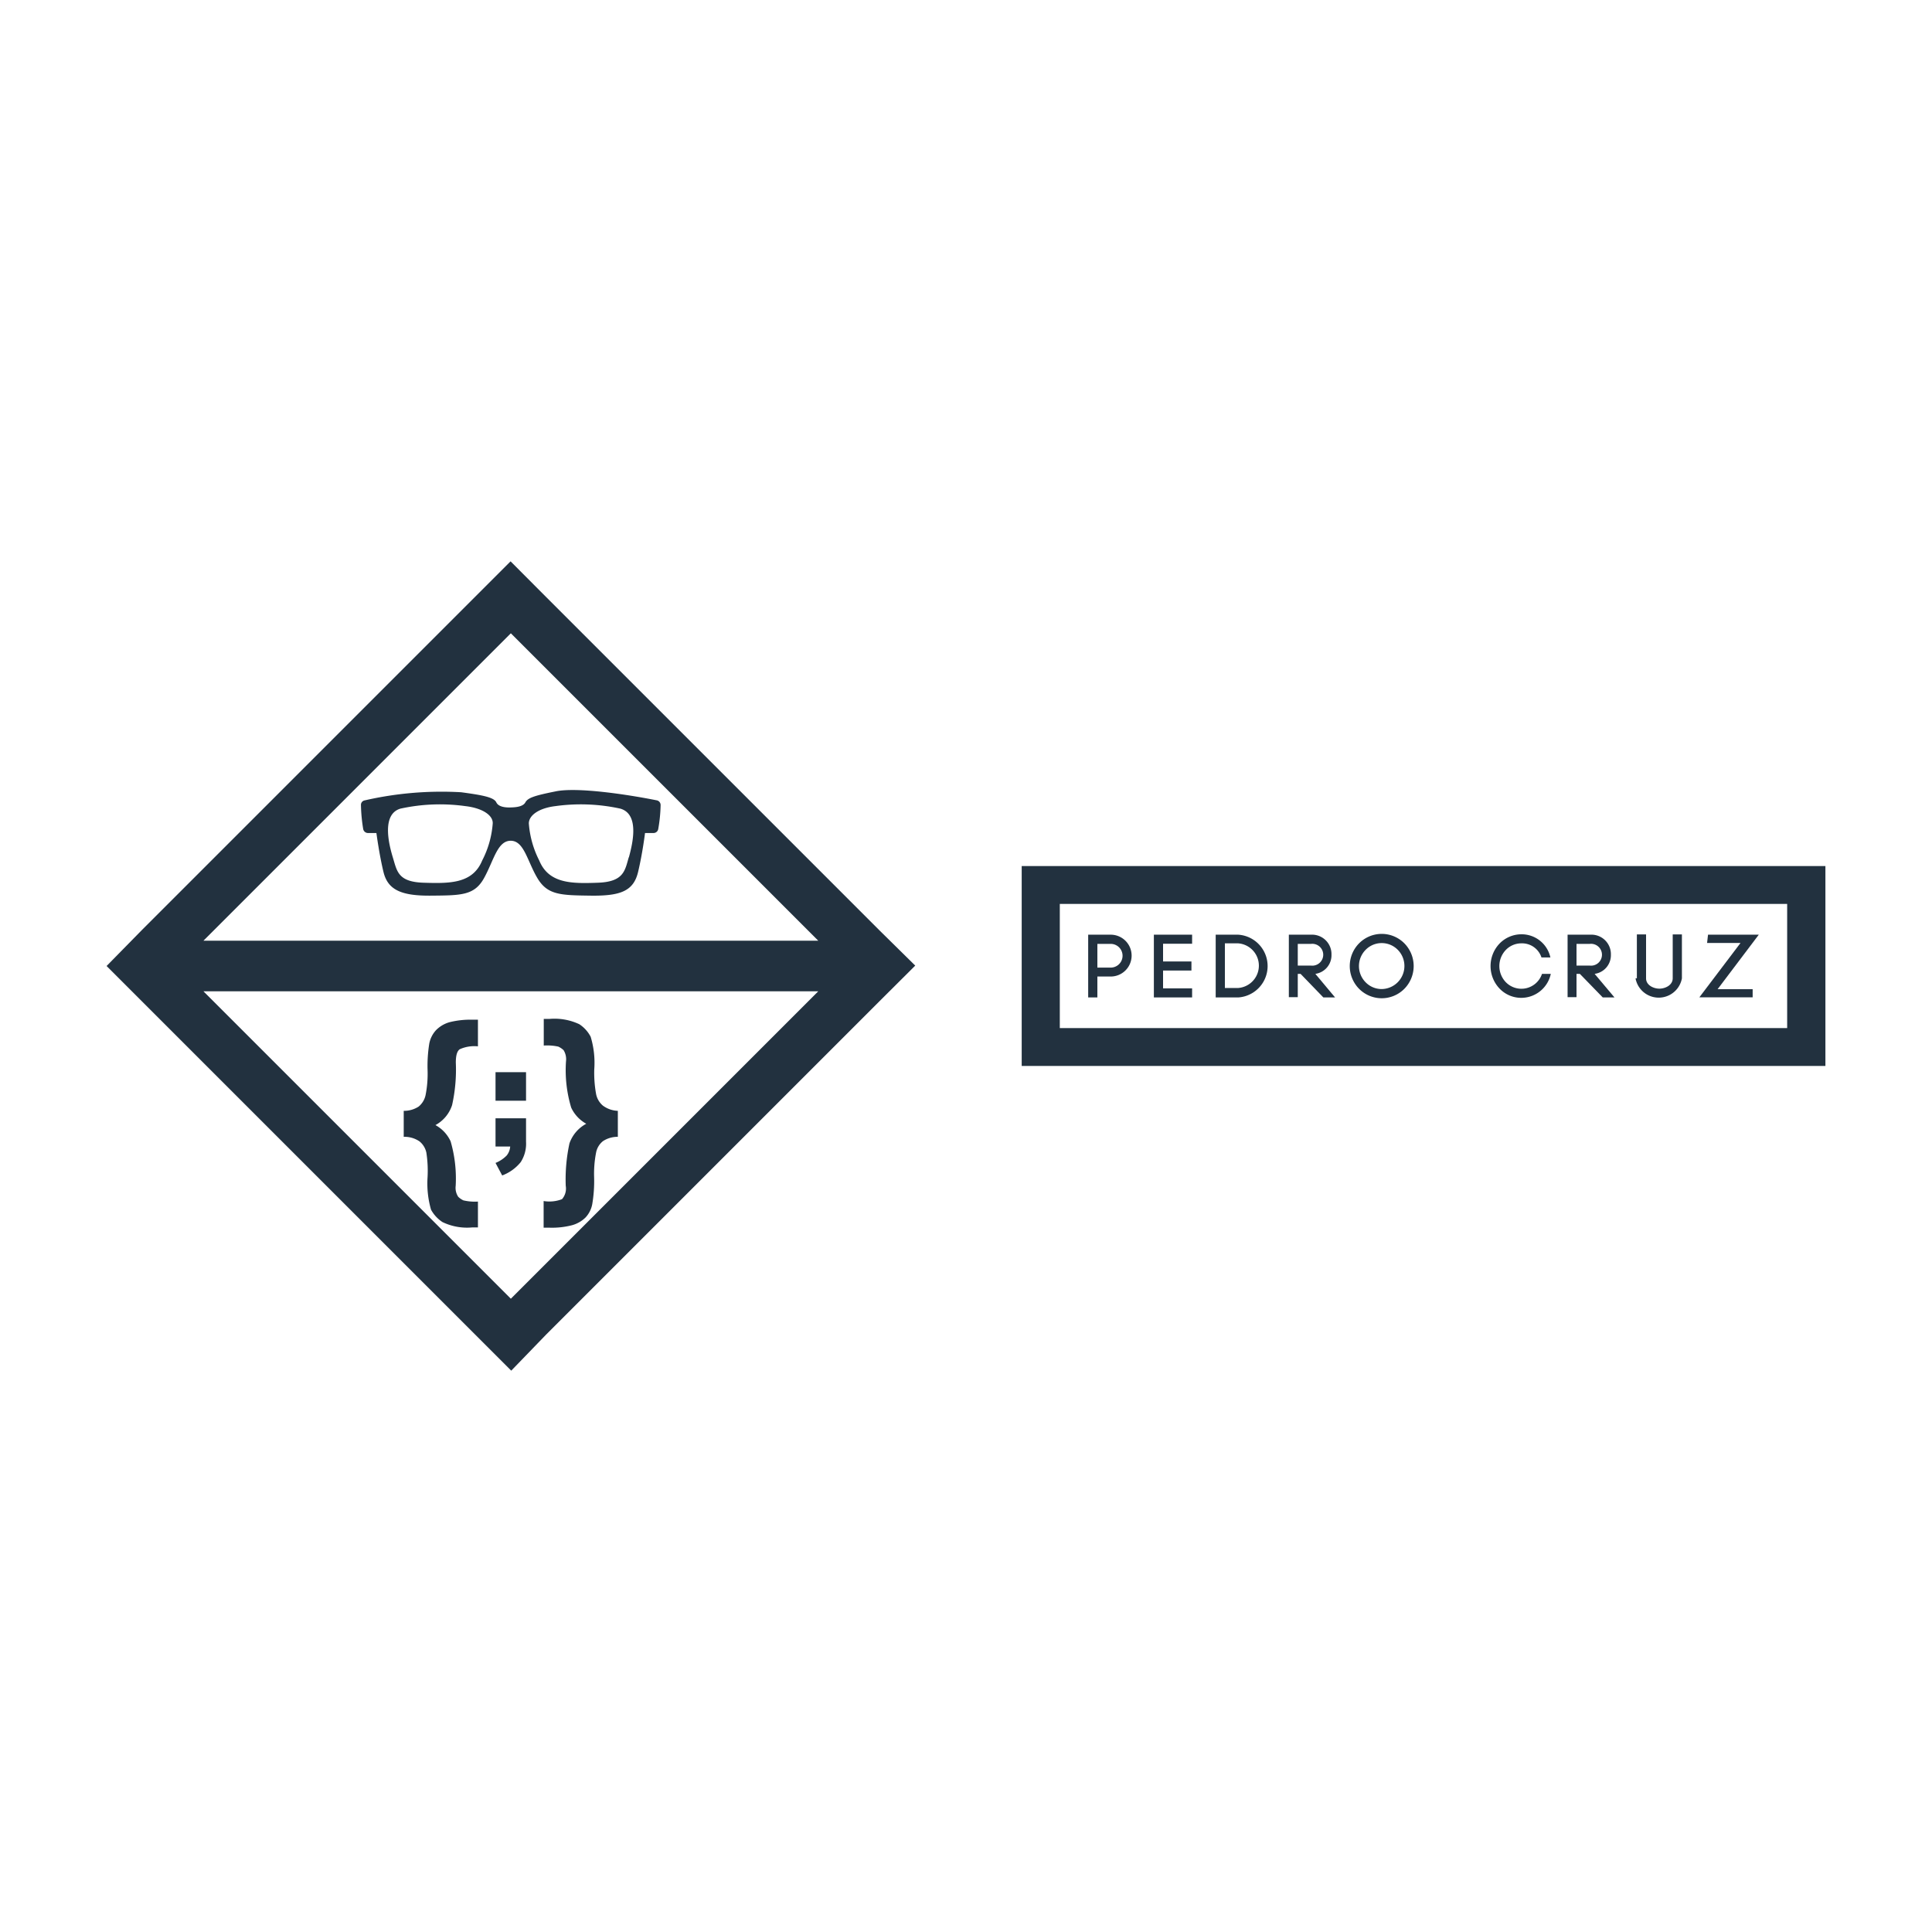 <svg xmlns="http://www.w3.org/2000/svg" viewBox="0 0 145 145"><defs><style>.cls-1{fill:#22313f;}</style></defs><g id="Layer_4" data-name="Layer 4"><path class="cls-1" d="M83.36,70.15a1.57,1.57,0,0,1,0,3.14h-1v1.57h-.69V70.15Zm0,2.47a.89.89,0,0,0,0-1.78h-1v1.78Z"/><path class="cls-1" d="M87.29,74.18h2.18v.68H86.6V70.15h2.87v.68H87.29v1.33h2.13v.68H87.29Z"/><path class="cls-1" d="M92.93,70.15a2.36,2.36,0,0,1,0,4.71H91.24V70.15Zm0,4a1.68,1.68,0,0,0,0-3.35h-1v3.35Z"/><path class="cls-1" d="M97.33,72.47H98.4a.82.82,0,1,0,0-1.63h-1v4h-.67V70.15H98.4a1.46,1.46,0,0,1,1.53,1.5,1.41,1.41,0,0,1-1.21,1.44l1.48,1.77h-.88l-1.71-1.77h-.28Z"/><path class="cls-1" d="M102,70.8a2.39,2.39,0,0,1,3.4,0,2.43,2.43,0,0,1,0,3.41,2.39,2.39,0,0,1-3.4,0,2.43,2.43,0,0,1,0-3.41Zm2.91.49a1.69,1.69,0,0,0-1.21-.51,1.68,1.68,0,0,0-1.21.51,1.73,1.73,0,0,0,0,2.43,1.68,1.68,0,0,0,1.21.51,1.73,1.73,0,0,0,1.21-2.94Z"/><path class="cls-1" d="M112.54,70.82a2.29,2.29,0,0,1,1.63-.7,2.21,2.21,0,0,1,2.19,1.74h-.67a1.53,1.53,0,0,0-1.52-1.06,1.61,1.61,0,0,0-1.16.5,1.75,1.75,0,0,0,0,2.41,1.63,1.63,0,0,0,2.72-.62h.66a2.27,2.27,0,0,1-2.22,1.8,2.25,2.25,0,0,1-1.63-.7,2.45,2.45,0,0,1,0-3.37Z"/><path class="cls-1" d="M118.24,72.47h1.08a.82.82,0,1,0,0-1.63h-1v4h-.67V70.15h1.72a1.46,1.46,0,0,1,1.53,1.5,1.41,1.41,0,0,1-1.22,1.44l1.49,1.77h-.88l-1.72-1.77h-.27Z"/><path class="cls-1" d="M122.85,73.42V70.13h.69v3.3c0,.51.56.77,1,.77s1-.26,1-.78V70.13h.69v3.3a1.77,1.77,0,0,1-3.48,0Z"/><path class="cls-1" d="M128.19,70.15H132l-3.09,4.09h2.63v.61h-4l3.09-4.08h-2.51Z"/><path class="cls-1" d="M134.13,67.84v9.32H79.54V67.84h54.59M137,65H76.68V80H137V65Z"/><path class="cls-1" d="M66,69.82l-25-25-2.68-2.69-2.69,2.69-25,25L8,72.5l2.68,2.68,25,25,2.69,2.69L41,100.15l25-25,2.69-2.68ZM38.34,47.53,61.41,70.6H15.27Zm0,49.94L15.27,74.4H61.41Z"/><path class="cls-1" d="M49.31,60.07c-2.35-.47-6-1-7.59-.68s-2.1.48-2.29.83-.8.37-1.09.38-.91,0-1.09-.38-1-.54-2.64-.76a25.83,25.83,0,0,0-7.24.61.34.34,0,0,0-.28.35,12.44,12.44,0,0,0,.17,1.81.37.37,0,0,0,.37.29l.62,0s.21,1.6.53,2.92,1.29,1.8,3.55,1.78,3.27,0,4-1.32,1-2.8,2-2.8,1.24,1.52,2,2.8,1.75,1.29,4,1.32,3.22-.35,3.56-1.78.52-2.92.52-2.92l.63,0a.36.36,0,0,0,.36-.29,11.4,11.4,0,0,0,.18-1.81A.36.36,0,0,0,49.31,60.07ZM36.19,64.58c-.72,1.75-2.45,1.73-4.39,1.67s-2-.86-2.32-1.91-.83-3.23.57-3.65a13.86,13.86,0,0,1,4.87-.19c1.31.15,2.09.7,2.06,1.3A7.19,7.19,0,0,1,36.19,64.58Zm11-.24c-.29,1-.37,1.84-2.32,1.91s-3.68.08-4.4-1.67a7.29,7.29,0,0,1-.78-2.78c0-.6.74-1.15,2-1.3a13.85,13.85,0,0,1,4.87.19C48,61.11,47.49,63.28,47.2,64.34Z"/><path class="cls-1" d="M30.3,85.32V83.37a2,2,0,0,0,1.12-.32,1.52,1.52,0,0,0,.52-.86,8.21,8.21,0,0,0,.15-1.88,10.53,10.53,0,0,1,.13-2,2.06,2.06,0,0,1,.51-1,2.3,2.3,0,0,1,1-.59,6.4,6.4,0,0,1,1.71-.19h.43v2a2.67,2.67,0,0,0-1.37.22c-.2.15-.29.47-.29,1a12.22,12.22,0,0,1-.28,3.19,2.62,2.62,0,0,1-1.25,1.5,2.65,2.65,0,0,1,1.14,1.22A10,10,0,0,1,34.2,89a1.21,1.21,0,0,0,.19.82,1.37,1.37,0,0,0,.39.27,3.76,3.76,0,0,0,1.09.09v1.94h-.43a4.25,4.25,0,0,1-2.23-.4,2.6,2.6,0,0,1-.86-.93,7.09,7.09,0,0,1-.26-2.45A9,9,0,0,0,32,86.51a1.48,1.48,0,0,0-.52-.85A2,2,0,0,0,30.3,85.32Z"/><path class="cls-1" d="M46.37,83.37v1.95a2,2,0,0,0-1.11.32,1.44,1.44,0,0,0-.52.85,8.27,8.27,0,0,0-.15,1.88,10.33,10.33,0,0,1-.14,2,2,2,0,0,1-.5,1,2.32,2.32,0,0,1-1,.58,6,6,0,0,1-1.7.19H40.8v-2A2.63,2.63,0,0,0,42.18,90a1.21,1.21,0,0,0,.28-1,12.74,12.74,0,0,1,.28-3.19A2.66,2.66,0,0,1,44,84.34a2.66,2.66,0,0,1-1.13-1.21,9.71,9.71,0,0,1-.39-3.48,1.29,1.29,0,0,0-.18-.83,1.41,1.41,0,0,0-.4-.27,3.91,3.91,0,0,0-1.09-.08v-2h.44a4.38,4.38,0,0,1,2.23.4,2.51,2.51,0,0,1,.85.94,6.73,6.73,0,0,1,.27,2.45,8.91,8.91,0,0,0,.14,1.86,1.52,1.52,0,0,0,.51.86A2,2,0,0,0,46.37,83.37Z"/><path class="cls-1" d="M37.19,80.47h2.29v2.14H37.19Zm0,3.46h2.29v1.76a2.55,2.55,0,0,1-.4,1.53,3.26,3.26,0,0,1-1.39,1l-.5-.94a2.46,2.46,0,0,0,.84-.56,1.2,1.2,0,0,0,.26-.67h-1.1Z"/></g></svg>
